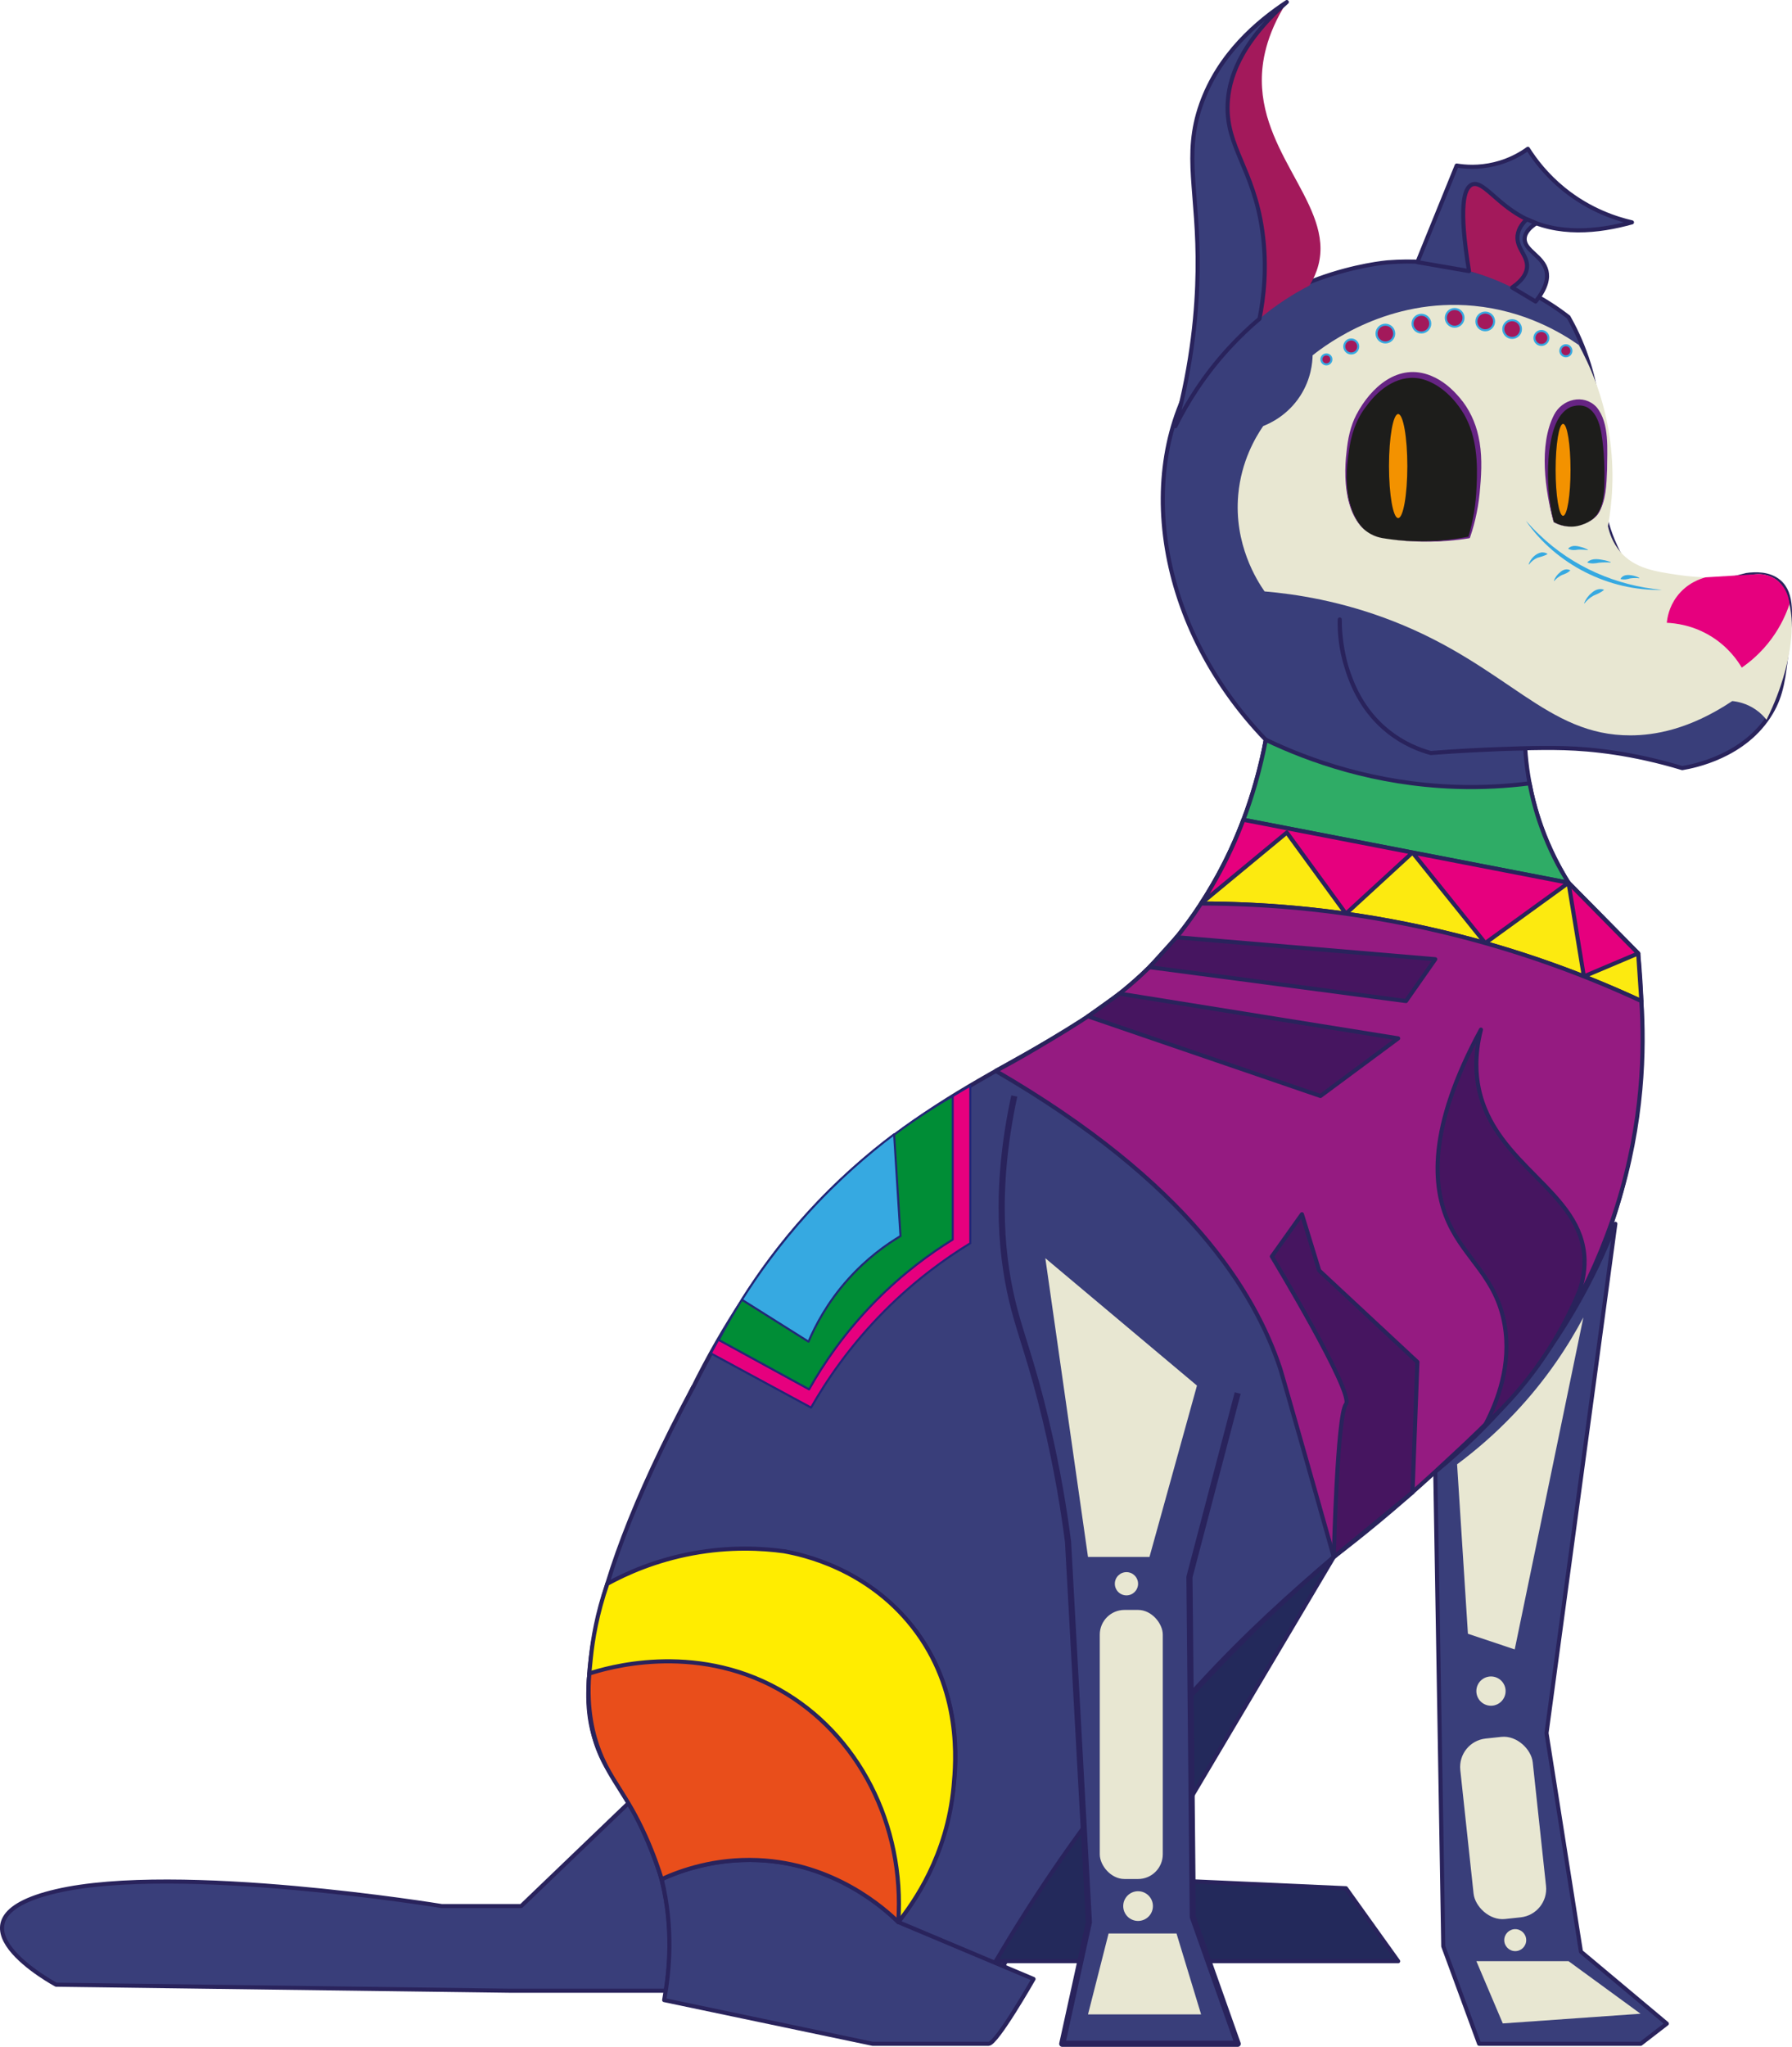 <?xml version="1.0" encoding="UTF-8"?>
<svg id="Capa_1" data-name="Capa 1" xmlns="http://www.w3.org/2000/svg" viewBox="0 0 876.17 1000.17">
  <defs>
    <style>
      .cls-1 {
        fill: #2fac66;
      }

      .cls-1, .cls-2, .cls-3, .cls-4, .cls-5, .cls-6, .cls-7, .cls-8, .cls-9, .cls-10, .cls-11, .cls-12, .cls-13, .cls-14 {
        stroke-linejoin: round;
      }

      .cls-1, .cls-3, .cls-5, .cls-6, .cls-7, .cls-8, .cls-9, .cls-10, .cls-13, .cls-14 {
        stroke: #29235c;
      }

      .cls-1, .cls-3, .cls-5, .cls-6, .cls-7, .cls-8, .cls-10, .cls-13, .cls-14 {
        stroke-width: 2px;
      }

      .cls-2, .cls-3, .cls-15 {
        fill: #e6007e;
      }

      .cls-2, .cls-11, .cls-12 {
        stroke: #222677;
      }

      .cls-16 {
        fill: #662483;
      }

      .cls-17, .cls-11 {
        fill: #36a9e1;
      }

      .cls-4 {
        stroke: #36a9e1;
      }

      .cls-4, .cls-18 {
        fill: #a3195b;
      }

      .cls-19 {
        fill: #f39200;
      }

      .cls-5 {
        fill: #951b81;
      }

      .cls-6 {
        fill: #e94e1b;
      }

      .cls-7 {
        fill: #ffed00;
      }

      .cls-20 {
        fill: #e8e7d2;
      }

      .cls-8 {
        fill: #fcea10;
      }

      .cls-9 {
        stroke-width: 3px;
      }

      .cls-9, .cls-10 {
        fill: #393e7a;
      }

      .cls-12 {
        fill: #008d36;
      }

      .cls-21 {
        fill: #1d1d1b;
      }

      .cls-13 {
        fill: #23295b;
      }

      .cls-14 {
        fill: #461560;
      }
    </style>
  </defs>
  <path class="cls-10" d="M655.05,302.7c-.04,5.11,.23,36.26,23.92,54.92,7.16,5.64,14.58,8.66,20.56,10.33,5.86-.44,14.18-1.01,24.18-1.48,10.7-.5,27.83-1.3,41.2-.89,13.61,.42,33.29,2.42,57.59,9.74,5.58-.93,30.8-5.73,43.41-27.02,5.26-8.88,6.2-17.04,7.97-32.33,1.69-14.64,2.85-25.93-4.05-31.76-4.82-4.07-11.62-3.84-15.89-3.23-12.74,3.39-23.39,4.96-31.01,5.76-8.62,.9-11.84,.65-15.06-.44-3.12-1.06-11.2-4.59-17.93-19.08-14.54-31.32-1.38-54.9-14.02-92.19-3.04-8.97-6.62-15.88-9.01-20.1-7.67-5.98-40.79-30.43-88.16-26.77-2.56,.2-58.47,5.33-89.38,47.61-35.04,47.93-26.37,127.73,29.53,185.74-4.49,24.91-8.97,49.82-13.46,74.73,53.83-1.63,107.65-3.27,161.48-4.9-5.37-8.54-11.69-20.62-16.08-35.99-3.22-11.25-4.59-21.4-5.11-29.65-3.25,.06-6.52,.14-9.82,.24-12.46,.39-24.59,1.07-36.38,2.01-5.13-1.41-12.87-4.27-20.56-10.33-13.5-10.65-18.27-24.44-20.49-31.27-3.05-9.39-3.57-17.75-3.43-23.65Z"/>
  <path class="cls-20" d="M863.7,351.7c-1.16-1.47-2.86-3.3-5.25-4.95-4.51-3.12-9.02-3.94-11.48-4.19-21.04,14.03-38.22,16.73-49.66,16.77-41.12,.17-60-33.7-115.66-55.61-25.75-10.14-48.61-13.47-63.37-14.74-3.6-5.17-15.09-23.01-12.85-47.39,1.48-16.13,8.3-27.75,12.18-33.4,3.16-1.24,11.91-5.14,18.13-14.77,5.32-8.24,5.97-16.31,6.04-19.8,7.07-5.61,37.17-28.18,78.89-24.17,24.62,2.37,42.41,12.95,51.23,19.12,5.07,9.22,11.78,24.01,14.85,43.34,3.02,19.01,1.32,34.91-.58,45.18,.73,3.28,2.27,8,5.89,12.33,6.92,8.29,17.01,9.87,29.1,11.59,8.53,1.21,21.23,2.08,36.74-.33,1.46-.17,5.63-.46,9.74,2.06,2.54,1.56,5.37,4.67,7.28,12.47,.71,2.92,3.32,14.79-3.08,36.09-1.54,5.1-4.03,12.23-8.14,20.41Z"/>
  <g>
    <g>
      <path class="cls-21" d="M675.77,262.91c-1.83-.35-4.69-1.15-7.52-3.2-1.99-1.44-4.38-3.8-6.56-8.63-1.3-2.89-4.83-11.8-3.2-26.54,.92-8.32,1.81-16.29,7.36-24.62,2.49-3.74,10.92-16.4,24.25-16.7,11.68-.26,19.89,9.14,22.45,12.06,12.43,14.23,10.96,33.67,10.07,45.41-.72,9.47-2.75,17.06-4.32,21.9-5.36,.98-11.59,1.75-18.54,1.95-9.23,.27-17.34-.52-23.99-1.63Z"/>
      <path class="cls-16" d="M675.77,262.91c-17.84-3.43-19.23-27.45-17.4-42.04,.6-6.23,1.86-12.61,4.81-18.24,7.1-13.48,20.54-25.59,36.57-18.99,5.61,2.28,10.16,6.25,13.99,10.77,4.54,5.3,7.61,11.84,9.09,18.62,1.89,8.34,1.6,16.88,.87,25.16-.61,8.33-2.25,16.63-4.98,24.52-.05,.15-.18,.26-.33,.29-3.53,.58-7.08,1-10.64,1.27-10.66,.86-21.43,.41-31.97-1.37h0Zm0,0c14.05,2.31,28.51,2.11,42.46-.74,0,0-.33,.29-.33,.29,2.42-7.93,3.72-16.12,4.03-24.38,.66-12.21,.07-24.9-6.1-35.62-4.5-7.57-11.38-14.54-19.96-17.08-11.25-3.17-21.39,4.22-27.74,13.01-5.16,6.51-7.68,14.43-8.67,22.62-.58,4.1-1.08,8.21-1.04,12.35-.02,11.74,3.94,27.22,17.35,29.55h0Z"/>
    </g>
    <ellipse class="cls-19" cx="683.61" cy="227.74" rx="4.48" ry="25.42"/>
  </g>
  <g>
    <g>
      <path class="cls-21" d="M770.19,257.21c.38-.05,5.51-.72,9.43-4.27,1.94-1.75,5.49-5.93,5.47-22.01-.02-13.86-.04-29.44-8.73-33.34-2.73-1.22-6.26-1.28-9.21,0-12.55,5.45-12.88,34.43-8.42,53.78,.37,1.59,.71,2.89,.95,3.75,1.38,.76,5.32,2.71,10.5,2.09Z"/>
      <path class="cls-16" d="M770.19,257.21c10.89-1.89,13.72-8.78,14.2-18.94,.26-8.66-.03-17.62-1.35-26.12-1.32-8.38-5.38-16.63-15.15-13.26-7.5,3.51-9.33,13.96-10.43,21.48-1.15,10.08-.7,20.48,1.3,30.45,.25,1.37,.76,3.05,.96,4.24,3.15,1.78,6.87,2.55,10.47,2.15h0Zm0,0c-3.61,.44-7.41-.27-10.57-2.07-4.14-15.36-7.39-37.65,.2-52.42,3.9-7.71,14.44-10.48,20.74-3.84,6.57,7.8,5.19,21.1,5.2,30.64-.32,7.22-.42,15.09-4.3,21.45-2.59,3.61-6.98,5.58-11.27,6.24h0Z"/>
    </g>
    <ellipse class="cls-19" cx="764.24" cy="229.59" rx="3.64" ry="22.46"/>
  </g>
  <path class="cls-18" d="M739.33,140.48c7.92-3.54,9.99-6.96,10.26-9.55,.61-5.77-7.39-9.56-6.74-16.65,.29-3.14,2.14-5.56,3.68-7.13-2.87-1.32-4.99-2.68-6.33-3.62-6.82-4.76-8.26-8.9-15.06-12.05-2.66-1.23-3.99-1.85-5.37-1.34-4.72,1.74-4.32,13.77-4.05,22.13,.16,4.84,.71,11.81,2.54,20.19,3.6,.96,7.55,2.21,11.72,3.85,3.42,1.34,6.54,2.76,9.35,4.17Z"/>
  <path class="cls-10" d="M693.03,128.09c6.4-15.73,12.8-31.47,19.2-47.2,3.89,.64,10.58,1.23,18.51-.69,7.62-1.84,13.14-5.21,16.29-7.49,3.49,5.51,9.09,12.92,17.64,19.83,12.77,10.32,25.76,14.38,33.25,16.11-16.31,4.54-36.45,6.8-53.82-2.74-12.84-7.06-19.17-17.83-24.34-15.76-4.04,1.61-6.65,10.78-1.51,42.32l-25.23-4.37Z"/>
  <path class="cls-10" d="M751.14,109.1c-2.37,1.54-5.5,4.09-5.67,7.43-.3,5.93,8.97,8.44,10.67,15.93,.69,3.05,.34,7.83-5.33,14.88l-11.48-6.86c5.69-3.87,7.03-7.34,7.26-9.7,.58-5.9-5.3-9.32-4.6-15.66,.41-3.66,2.79-6.37,4.53-7.98l4.62,1.95Z"/>
  <path class="cls-18" d="M629.18,1c-10.43,16.46-12.27,29.75-12.23,38.44,.17,38.26,37.35,63.35,26.79,92.89-1.2,3.36-2.67,5.87-3.52,7.21-3.79,1.94-7.9,4.27-12.18,7.09-4.67,3.08-8.74,6.19-12.22,9.14,1.22-9.58,2.27-24.7-.62-42.67-5.32-33.13-19.04-44.98-16.89-66.1,1.15-11.3,7.08-27.62,30.87-46.01Z"/>
  <path class="cls-10" d="M574.7,208.25c8.54-31.67,10.59-57.7,10.85-75.79,.55-38.81-7.13-56.32,1.69-81.41,8.67-24.66,27.57-40.56,41.93-50.05-23.48,20.81-28.52,38.21-28.95,50.05-.74,20.8,12.63,31.52,16.94,61.53,2.61,18.16,.6,33.47-1.36,43.2-4.85,4.1-9.93,8.87-15,14.4-12.27,13.38-20.53,26.88-26.11,38.07Z"/>
  <path class="cls-15" d="M874.93,295.2c-1.45,4.36-4.05,10.5-8.75,16.9-5.08,6.91-10.64,11.42-14.57,14.12-2.06-3.48-6.51-9.91-14.57-15.01-9.14-5.78-17.98-6.71-22.08-6.89,.23-2.39,1.05-7.63,4.86-12.76,5.05-6.8,11.97-8.89,14.14-9.45,7.98-.49,15.96-.97,23.95-1.46,1.46-.17,5.63-.46,9.74,2.06,6.58,4.03,7.22,11.66,7.28,12.47Z"/>
  <path class="cls-17" d="M812.61,288.23c-25.9,.67-51.88-12.41-66.57-33.78,2.16,2.38,4.34,4.73,6.7,6.9,16.17,15.58,37.49,24.84,59.87,26.88h0Z"/>
  <path class="cls-17" d="M784.18,288.33c-1.68,1.34-3.24,1.93-5.1,2.74-1.69,.94-3.17,2.23-4.38,3.77,0,0-.17-.1-.17-.1,.75-1.93,2.02-3.68,3.65-4.99,1.58-1.5,3.79-2.38,5.97-1.62,0,0,.03,.2,.03,.2h0Z"/>
  <path class="cls-17" d="M767.71,278.82c-1.35,1.21-2.54,1.63-4.11,2.19-1.39,.69-2.64,1.66-3.68,2.85,0,0-.17-.1-.17-.1,.59-1.59,1.64-3.03,2.99-4.09,1.31-1.27,3.2-1.93,4.96-1.04,0,0,.02,.2,.02,.2h0Z"/>
  <path class="cls-17" d="M756.55,270.82c-1.75,.93-3.14,1.22-4.9,1.76-1.6,.69-3,1.83-4.06,3.26,0,0-.18-.09-.18-.09,.91-2.71,3.32-5.25,6.2-5.81,1.01-.08,2.06,.06,2.95,.68,0,0-.02,.2-.02,.2h0Z"/>
  <path class="cls-17" d="M766.77,268.02c2.03-2.08,4.95-1.13,7.34-.42,.79,.29,1.56,.61,2.28,1.02l-.06,.19c-1.59-.23-3.18-.3-4.76-.23-1.68,.27-3.06,.36-4.75-.36,0,0-.04-.2-.04-.2h0Z"/>
  <path class="cls-17" d="M776.12,274.7c2.42-2.23,5.76-1.43,8.65-.9,.96,.24,1.9,.5,2.8,.87l-.04,.2c-1.9-.12-3.8-.09-5.68,.09-1.95,.36-3.67,.58-5.68-.05,0,0-.04-.19-.04-.19h0Z"/>
  <path class="cls-17" d="M792.37,282.76c1.53-2.42,4.61-1.88,6.95-1.3,.78,.24,1.53,.53,2.23,.92l-.06,.19c-1.52-.19-3.04-.16-4.53,.08-1.56,.44-2.79,.71-4.52,.3,0,0-.08-.18-.08-.18h0Z"/>
  <circle class="cls-4" cx="739.33" cy="160.79" r="4.33"/>
  <circle class="cls-4" cx="726.18" cy="157.06" r="4.33"/>
  <circle class="cls-4" cx="711.23" cy="155.31" r="4.33"/>
  <circle class="cls-4" cx="694.97" cy="158.14" r="4.33"/>
  <circle class="cls-4" cx="677.36" cy="163" r="4.33"/>
  <circle class="cls-4" cx="660.67" cy="169.3" r="3.42"/>
  <circle class="cls-4" cx="753.65" cy="165.13" r="3.42"/>
  <circle class="cls-4" cx="648.52" cy="175.61" r="2.45"/>
  <circle class="cls-4" cx="765.61" cy="171.4" r="2.71"/>
  <path class="cls-10" d="M766.92,431.35c11.35,11.51,22.71,23.01,34.06,34.52,7.19,75-8.64,125.55-22.61,156.2-45.95,100.83-132.33,119.22-227.02,242.81-35.1,45.81-57.09,87.47-69.23,112.75-56.48-36.96-112.97-73.93-169.45-110.89,6.61-58.47,13.22-116.94,19.83-175.41,30.98-68.12,69.23-107.7,98.61-131.31,58.38-46.9,109.84-53.33,151.45-111.62,22.84-32,32.1-64.76,36.35-86.87l148.02,69.82Z"/>
  <path class="cls-10" d="M307.24,881.12l-52.4,50.25h-38.88s-129.02-21.14-188.52-7.26c-59.5,13.88,0,45.69,0,45.69l222.1,2.94h75.97c1.79-10.2,3.29-25.87,.04-44.47-3.79-21.75-12.38-37.85-18.31-47.16Z"/>
  <path class="cls-13" d="M652.14,760.78c-31.14,52.47-62.27,104.94-93.41,157.41l99.35,4.46,25.53,35.66h-196.74c16.9-28.74,38.06-60.54,64.47-93.42,34.64-43.14,69.71-77.44,100.79-104.1Z"/>
  <path class="cls-10" d="M339.12,677.38c-60.67,113.08-57.43,163.28-41.33,187.93,4.86,7.45,18.94,24.89,25.74,52.91,5.8,23.88,3.79,45.02,1.21,59.09l101.9,21.36h56.76c3.87,0,21.93-31.67,21.93-31.67-22.04-9.26-44.08-18.53-66.12-27.79,33.92-45.77,36.83-103.23,9.37-141.15-21.18-29.24-53.75-37.65-65.31-40.05"/>
  <path class="cls-10" d="M789.8,597.99l-33.66,248.85,16.83,106.81,42,35.17-12.76,9.85h-79.01l-17.53-47.62c-1.3-77.31-2.61-154.61-3.91-231.92,13.7-11.14,29.72-26.21,45.29-46.01,21.83-27.76,34.88-54.78,42.76-75.12Z"/>
  <path class="cls-9" d="M605.15,680.69c-7.86,29.96-15.73,59.92-23.59,89.89,.55,55.38,1.09,110.76,1.64,166.14l21.95,61.95h-85.78l13.03-59.35c-3.4-61.96-6.8-123.92-10.2-185.88-1.78-13.86-5.01-34.96-11.1-60.3-6.42-26.71-11.56-39.61-15.18-53.4-5.96-22.67-10.23-56.84,0-104.2"/>
  <path class="cls-8" d="M607.94,400.58c26.62,5.15,53.24,10.31,79.85,15.46,26.37,5.11,52.75,10.21,79.12,15.32,5.58,5.66,11.16,11.31,16.74,16.97,5.77,5.85,11.55,11.7,17.32,17.55,.52,7.76,1.03,15.52,1.55,23.28-29.38-13.64-68.27-28.34-115.44-37.76-37.91-7.57-71.88-9.88-99.82-9.91,3.85-5.92,7.84-12.7,11.68-20.34,3.66-7.29,6.61-14.21,9-20.57Z"/>
  <path class="cls-1" d="M618.9,361.52c21.36,10.15,53.34,21.66,92.99,22.95,13.12,.43,25.19-.33,35.97-1.7,1.18,6.28,2.97,13.43,5.72,21.13,3.99,11.17,8.87,20.33,13.33,27.44-52.99-10.26-105.98-20.52-158.97-30.77,2.02-5.39,4-11.24,5.81-17.53,2.2-7.62,3.87-14.84,5.14-21.52Z"/>
  <path class="cls-20" d="M774.17,643.71c-7.17,13.5-17.92,30.31-33.85,47.1-9.64,10.17-19.25,18.29-27.9,24.7,1.77,27.6,3.53,55.21,5.3,82.81l22.88,7.64c11.19-54.08,22.38-108.17,33.57-162.25Z"/>
  <polygon class="cls-20" points="766.92 958.3 802.11 983.98 734.77 988.72 721.85 958.3 766.92 958.3"/>
  <rect class="cls-20" x="717.14" y="848.84" width="35.62" height="88.69" rx="13.97" ry="13.97" transform="translate(1561.21 1702.65) rotate(173.86)"/>
  <path class="cls-3" d="M800.97,465.87l-26.56,11.23-7.5-45.75-40.72,29.47-35.56-44.24-32.56,29.88-28.9-39.64-41.92,34.66c4.97-7.64,10.04-16.5,14.71-26.62,2.28-4.93,4.25-9.71,5.97-14.29,52.99,10.26,105.98,20.52,158.97,30.77,5.58,5.66,11.16,11.31,16.74,16.97,5.77,5.85,11.55,11.7,17.32,17.55Z"/>
  <path class="cls-5" d="M486.87,523.29c94.47,54.81,126.7,108.25,139.05,145.37,0,0,1.29,3.87,26.21,92.11h0c12.48-9.51,29.9-23.47,49.61-41.66,22.45-20.72,35.99-33.21,50.15-52.38,6.02-8.15,25.76-35.92,38.8-77.53,12.82-40.89,13.39-76.7,11.82-100.06-25.8-11.99-58.48-24.56-97.32-33.79-45.7-10.86-86.21-13.84-117.94-13.87-9.1,14.07-18.28,24.24-25.24,31.1-17.19,16.93-34.79,27.38-55.05,39.42-8.2,4.87-15.17,8.68-20.09,11.29Z"/>
  <polygon class="cls-14" points="575.24 457.98 701.75 468.71 687.43 489.15 562.02 472.58 575.24 457.98"/>
  <path class="cls-14" d="M652.14,760.78s1.68-69.5,5.94-74.65-36.23-72.18-36.23-72.18l14.71-20.62,8.44,27.5,48.02,44.69-2.39,63.66-38.5,31.62Z"/>
  <polygon class="cls-14" points="547.44 485.53 683.61 507.38 645.62 535.54 531.96 496.61 547.44 485.53"/>
  <polygon class="cls-20" points="575.24 944.78 587.26 984.31 531.96 984.31 542.02 944.78 575.24 944.78"/>
  <rect class="cls-20" x="537.72" y="786.66" width="30.8" height="131.48" rx="12.07" ry="12.07" transform="translate(1106.24 1704.81) rotate(-180)"/>
  <polygon class="cls-20" points="562.02 760.78 585.24 677.05 511.1 614.8 531.96 760.78 562.02 760.78"/>
  <circle class="cls-20" cx="728.99" cy="826.33" r="7.15"/>
  <circle class="cls-20" cx="740.85" cy="948.02" r="5.37"/>
  <circle class="cls-20" cx="556.44" cy="931.38" r="7.26"/>
  <circle class="cls-20" cx="550.76" cy="773.88" r="5.68"/>
  <path class="cls-2" d="M474.42,530.47v77.01c-12.04,7.35-26.92,18-41.9,33.04-16.97,17.04-28.43,34.04-35.96,47.28l-49-26.51c10.47-19.62,26.38-44.69,50.12-70.06,27.58-29.48,55.73-48.69,76.74-60.75Z"/>
  <path class="cls-12" d="M465.82,535.54v70.17c-10.86,6.7-24.28,16.4-37.79,30.11-15.31,15.53-25.64,31.02-32.43,43.08l-44.19-24.16c9.44-17.88,23.79-40.72,45.2-63.85,24.88-26.87,50.27-44.37,69.21-55.36Z"/>
  <path class="cls-11" d="M437.16,554.25c1.04,16.58,2.08,33.15,3.12,49.73-6.99,4.18-16.45,10.88-25.64,21.15-10.13,11.32-15.99,22.58-19.33,30.45-10.86-6.83-21.71-13.66-32.57-20.49,7.95-12.63,18.35-27.09,31.82-41.96,14.92-16.47,29.76-29.22,42.59-38.87Z"/>
  <path class="cls-14" d="M726.3,696c5.99-11.5,12.78-29.14,9.34-48.79-4.04-23.09-19.19-31.82-27.36-49.82-7.79-17.17-10.56-45.67,15.8-94.28-3.3,12.99-2.28,22.62-1.14,28.33,7.65,38.34,50.88,50.5,51.79,84.02,.19,6.85-1.46,12.35-2.44,15.14-3.11,7.53-7.1,15.79-12.27,24.38-10.91,18.13-23.32,31.56-33.71,41.02Z"/>
  <path class="cls-7" d="M296.94,773.88c9.26-5.05,23.41-11.42,41.65-14.81,18.48-3.43,34.15-2.51,44.67-1.07,9.03,1.6,40.42,8.33,62.86,36.83,24.4,30.98,21.21,66.1,20.13,78.05-3.06,33.75-19.54,56.96-27.04,66.32-6.38-6.43-24.42-22.93-53.41-28.52-30.34-5.85-54.16,3.82-62.27,7.54-6.16-19.02-13.36-33.25-18.92-42.88-7.15-12.38-10.6-15.44-13.76-25.35-4.58-14.35-3.32-26.69-1.97-39.92,.91-8.92,2.97-21.53,8.06-36.19Z"/>
  <path class="cls-6" d="M439.21,939.2c3.23-47.54-19.5-91.98-58.32-113.68-42.02-23.5-84.97-10.3-92.76-7.76-1.45,17.71,1.87,30.26,5.05,38.31,5.62,14.27,13.25,20.68,22.57,41.48,3.89,8.67,6.35,16.03,7.78,20.67,9.24-4.21,25.88-10.21,47.01-9.3,37.37,1.62,61.89,23.72,68.66,30.27Z"/>
</svg>